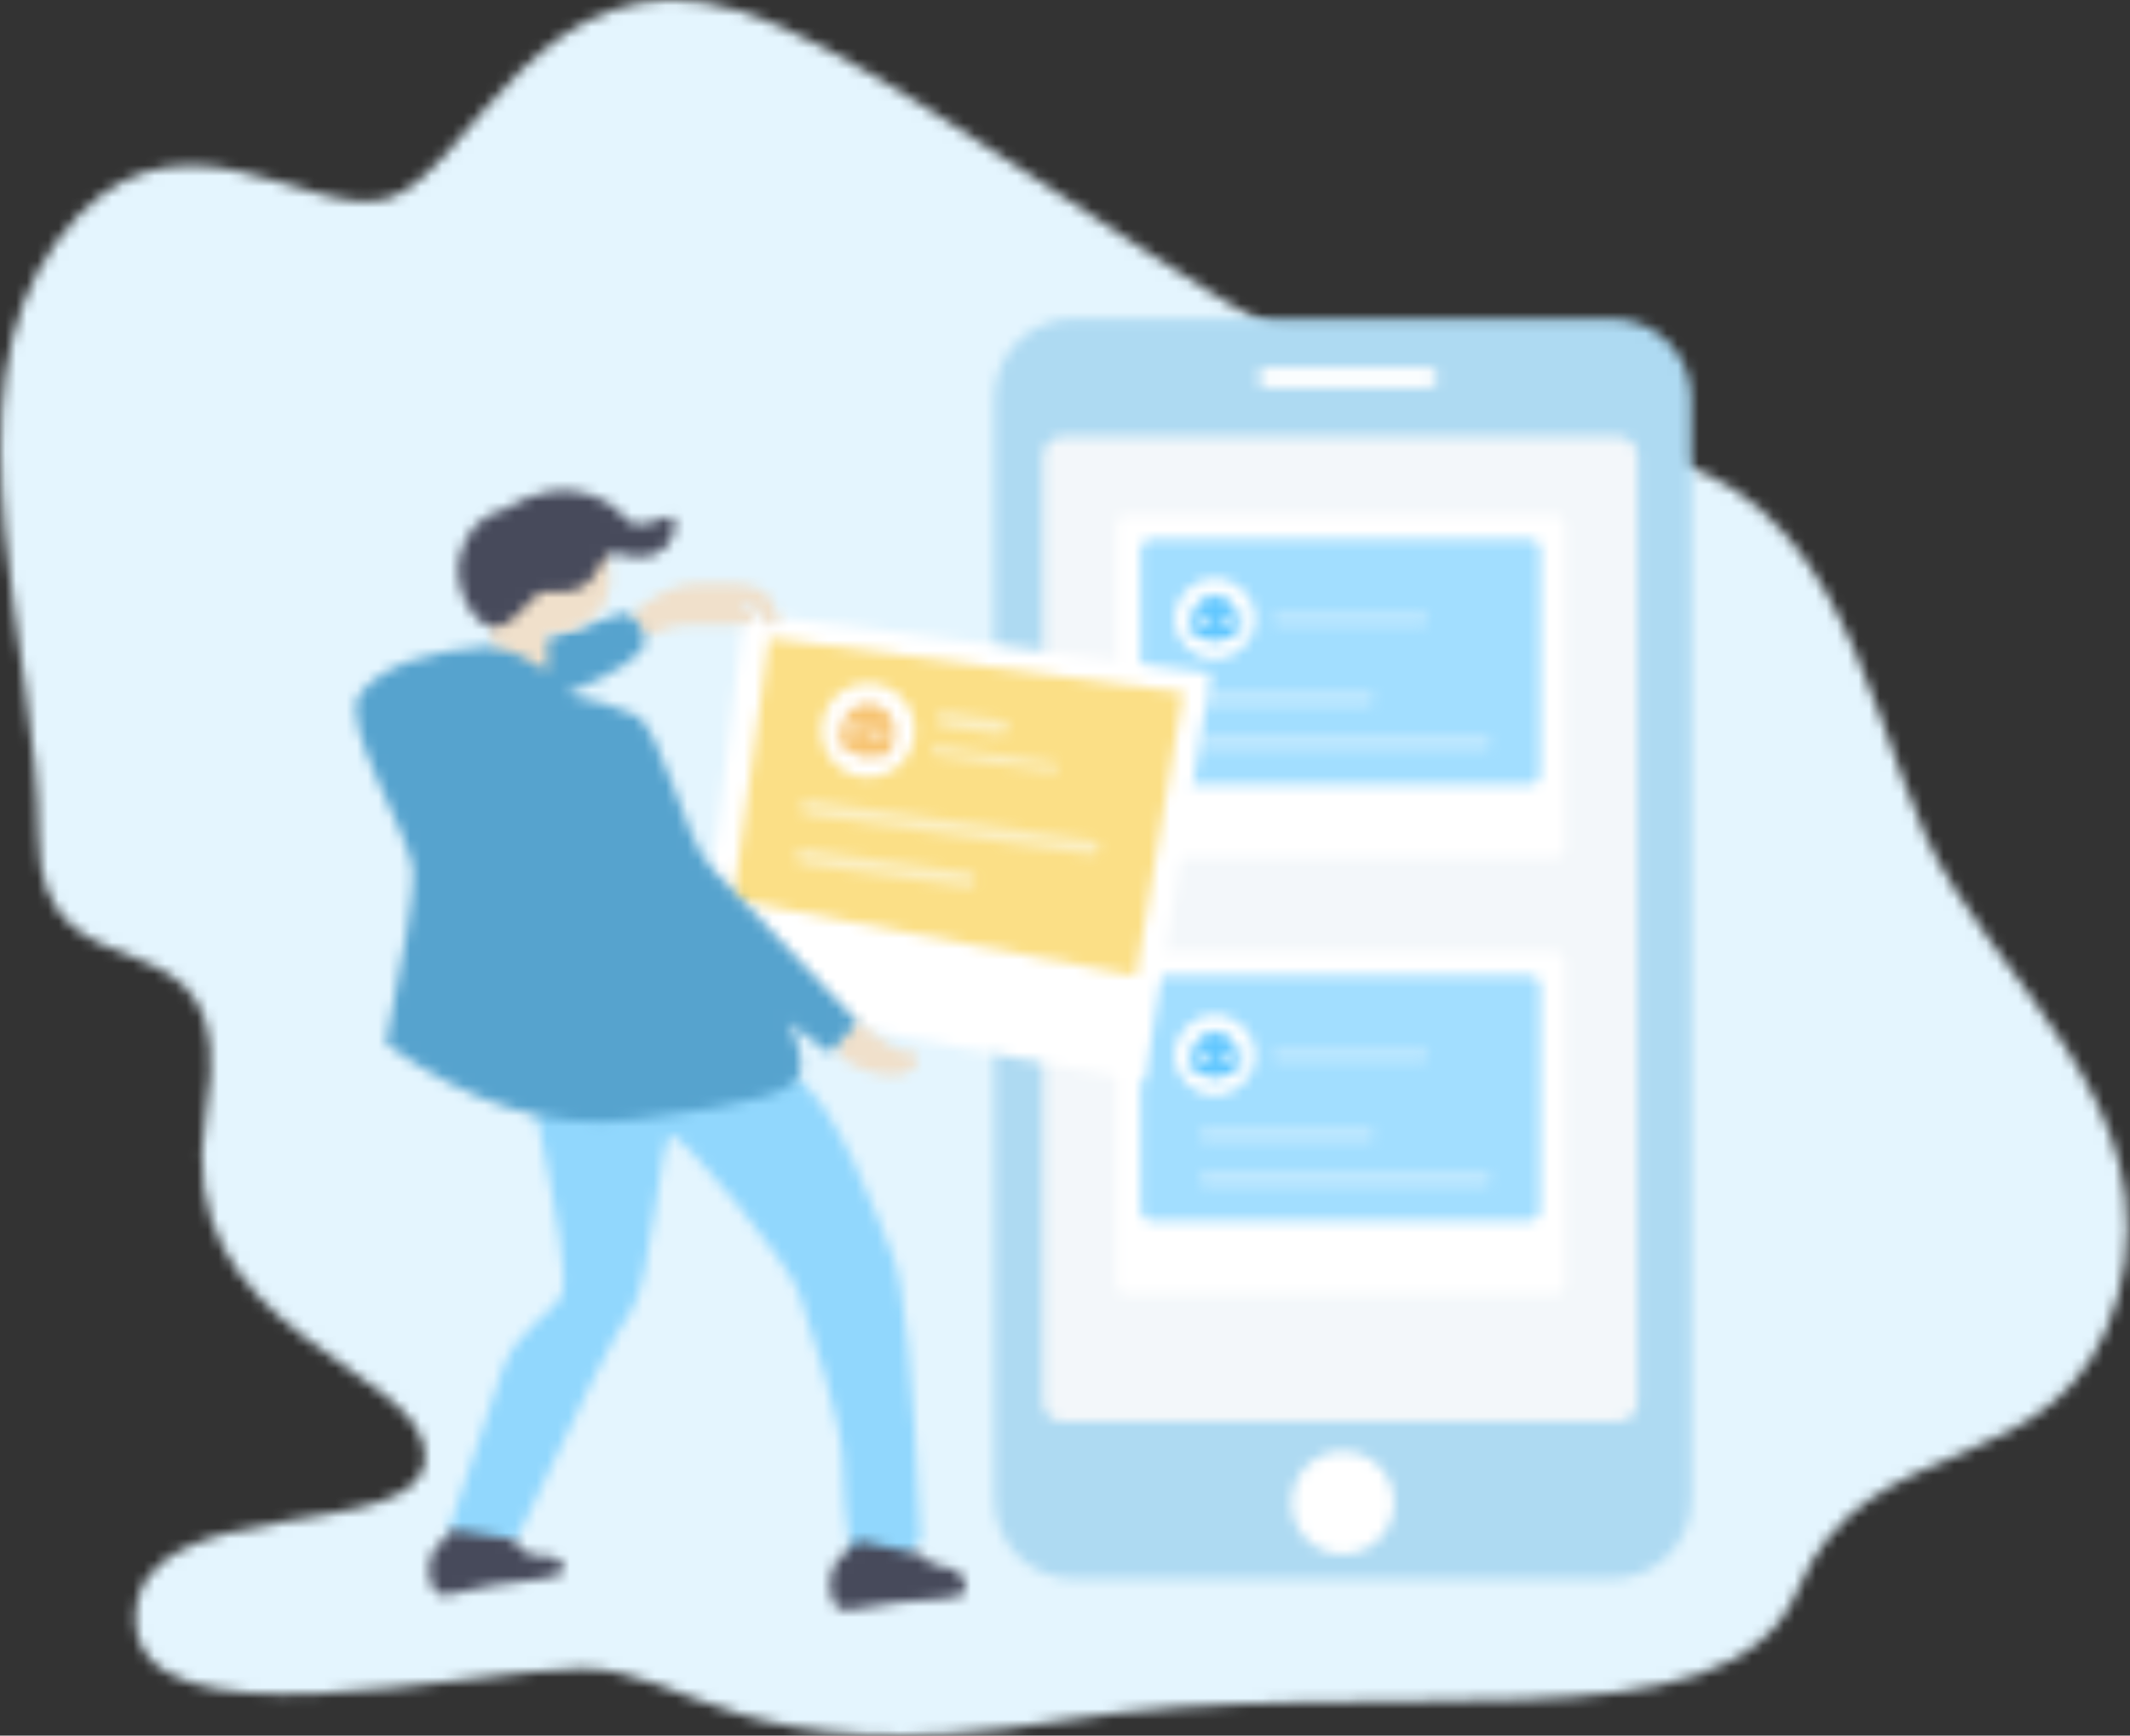 <?xml version="1.0" encoding="UTF-8"?>
<svg width="200px" height="163px" viewBox="0 0 200 163" version="1.1" xmlns="http://www.w3.org/2000/svg" xmlns:xlink="http://www.w3.org/1999/xlink">
    <rect x="0" y="0" width="200" height="163" fill="#333333" stroke="none"/>
    <!-- Generator: Sketch 52.4 (67378) - http://www.bohemiancoding.com/sketch -->
    <title>分组 7</title>
    <desc>Created with Sketch.</desc>
    <defs>
        <path d="M36.585,18.574 C44.238,16.069 50.674,-4.785 69.422,1.014 C88.169,6.812 126.778,42.259 149.361,42.259 C171.944,42.259 174.881,65.244 180.787,78.466 C186.692,91.687 203.967,103.739 198.829,121.906 C193.691,140.073 175.37,133.347 168.808,149.319 C162.247,165.29 129.618,156.727 99.52,161.628 C69.422,166.529 64.683,156.727 54.596,156.727 C44.508,156.727 12.722,164.507 12.722,152.019 C12.722,139.53 39.908,145.409 39.908,136.793 C39.908,128.177 15.654,125.601 19.323,104.56 C22.992,83.518 3.609,95.586 3.609,78.466 C3.609,61.346 -5.463,37.343 5.34,22.636 C16.143,7.929 28.933,21.079 36.585,18.574 Z" id="path-1"></path>
        <path d="M7.782,0.124 L58.345,0.124 C62.455,0.124 65.787,3.46 65.787,7.575 L65.787,111.008 C65.787,115.124 62.455,118.46 58.345,118.46 L7.782,118.46 C3.673,118.46 0.34,115.124 0.34,111.008 L0.34,7.575 C0.34,3.46 3.673,0.124 7.782,0.124 Z" id="path-3"></path>
        <path d="M2.127,0.463 L54.241,0.463 C55.268,0.463 56.101,1.297 56.101,2.326 L56.101,91.151 C56.101,92.18 55.268,93.014 54.241,93.014 L2.127,93.014 C1.099,93.014 0.266,92.18 0.266,91.151 L0.266,2.326 C0.266,1.297 1.099,0.463 2.127,0.463 Z" id="path-5"></path>
        <path d="M5.157,9.975 C2.503,9.975 0.351,7.81 0.351,5.14 C0.351,2.47 2.503,0.305 5.157,0.305 C7.811,0.305 9.962,2.47 9.962,5.14 C9.962,7.81 7.811,9.975 5.157,9.975 Z" id="path-7"></path>
        <path d="M1.323,0.071 L16.417,0.071 C16.925,0.071 17.337,0.483 17.337,0.992 C17.337,1.501 16.925,1.913 16.417,1.913 L1.323,1.913 C0.815,1.913 0.403,1.501 0.403,0.992 C0.403,0.483 0.815,0.071 1.323,0.071 Z" id="path-9"></path>
        <path d="M1.085,0.376 L41.329,0.376 C41.843,0.376 42.26,0.793 42.26,1.308 L42.26,31.676 C42.26,32.191 41.843,32.608 41.329,32.608 L1.085,32.608 C0.571,32.608 0.154,32.191 0.154,31.676 L0.154,1.308 C0.154,0.793 0.571,0.376 1.085,0.376 Z" id="path-11"></path>
        <path d="M1.047,0.35 L36.715,0.35 C37.229,0.35 37.646,0.767 37.646,1.281 L37.646,22.441 C37.646,22.956 37.229,23.373 36.715,23.373 L1.047,23.373 C0.533,23.373 0.117,22.956 0.117,22.441 L0.117,1.281 C0.117,0.767 0.533,0.35 1.047,0.35 Z" id="path-13"></path>
        <path d="M0.718,0.187 L15.814,0.187 C16.195,0.187 16.504,0.496 16.504,0.877 C16.504,1.259 16.195,1.568 15.814,1.568 L0.718,1.568 C0.336,1.568 0.027,1.259 0.027,0.877 C0.027,0.496 0.336,0.187 0.718,0.187 Z" id="path-15"></path>
        <path d="M0.718,0.139 L26.798,0.139 C27.179,0.139 27.487,0.449 27.487,0.83 C27.487,1.212 27.179,1.521 26.798,1.521 L0.718,1.521 C0.336,1.521 0.027,1.212 0.027,0.83 C0.027,0.449 0.336,0.139 0.718,0.139 Z" id="path-17"></path>
        <path d="M3.841,7.844 C1.756,7.844 0.065,6.157 0.065,4.076 C0.065,1.995 1.756,0.308 3.841,0.308 C5.927,0.308 7.618,1.995 7.618,4.076 C7.618,6.157 5.927,7.844 3.841,7.844 Z" id="path-19"></path>
        <path d="M4.594,2.098 C4.596,2.122 4.598,2.146 4.598,2.171 L4.598,3.289 C4.598,3.728 4.238,4.087 3.798,4.087 L3.511,4.087 C3.196,4.267 2.832,4.37 2.443,4.37 C2.054,4.37 1.689,4.267 1.374,4.087 L1.088,4.087 C0.648,4.087 0.288,3.728 0.288,3.289 L0.288,2.171 C0.288,2.146 0.289,2.122 0.292,2.098 C0.355,0.967 1.294,0.07 2.443,0.07 C3.592,0.07 4.531,0.967 4.594,2.098 Z M2.039,2.312 C2.039,2.056 1.83,1.849 1.574,1.849 C1.317,1.849 1.109,2.056 1.109,2.312 C1.109,2.568 1.317,2.776 1.574,2.776 C1.83,2.776 2.039,2.568 2.039,2.312 Z M3.776,2.312 C3.776,2.056 3.568,1.849 3.312,1.849 C3.055,1.849 2.847,2.056 2.847,2.312 C2.847,2.568 3.055,2.776 3.312,2.776 C3.568,2.776 3.776,2.568 3.776,2.312 Z" id="path-21"></path>
        <path d="M0.972,0.271 L14.499,0.271 C14.826,0.271 15.09,0.535 15.09,0.861 C15.09,1.186 14.826,1.45 14.499,1.45 L0.972,1.45 C0.646,1.45 0.381,1.186 0.381,0.861 C0.381,0.535 0.646,0.271 0.972,0.271 Z" id="path-23"></path>
        <path d="M1.085,0.379 L41.329,0.379 C41.843,0.379 42.26,0.796 42.26,1.31 L42.26,31.679 C42.26,32.194 41.843,32.611 41.329,32.611 L1.085,32.611 C0.571,32.611 0.154,32.194 0.154,31.679 L0.154,1.31 C0.154,0.796 0.571,0.379 1.085,0.379 Z" id="path-25"></path>
        <path d="M1.047,0.353 L36.715,0.353 C37.229,0.353 37.646,0.77 37.646,1.284 L37.646,22.444 C37.646,22.958 37.229,23.375 36.715,23.375 L1.047,23.375 C0.533,23.375 0.117,22.958 0.117,22.444 L0.117,1.284 C0.117,0.77 0.533,0.353 1.047,0.353 Z" id="path-27"></path>
        <path d="M0.718,0.189 L15.814,0.189 C16.195,0.189 16.504,0.499 16.504,0.88 C16.504,1.262 16.195,1.571 15.814,1.571 L0.718,1.571 C0.336,1.571 0.027,1.262 0.027,0.88 C0.027,0.499 0.336,0.189 0.718,0.189 Z" id="path-29"></path>
        <path d="M0.718,0.142 L26.798,0.142 C27.179,0.142 27.487,0.451 27.487,0.833 C27.487,1.214 27.179,1.523 26.798,1.523 L0.718,1.523 C0.336,1.523 0.027,1.214 0.027,0.833 C0.027,0.451 0.336,0.142 0.718,0.142 Z" id="path-31"></path>
        <path d="M3.841,7.847 C1.756,7.847 0.065,6.16 0.065,4.079 C0.065,1.998 1.756,0.31 3.841,0.31 C5.927,0.31 7.618,1.998 7.618,4.079 C7.618,6.16 5.927,7.847 3.841,7.847 Z" id="path-33"></path>
        <path d="M4.594,2.1 C4.596,2.124 4.598,2.149 4.598,2.174 L4.598,3.292 C4.598,3.731 4.238,4.09 3.798,4.09 L3.511,4.09 C3.196,4.27 2.832,4.373 2.443,4.373 C2.054,4.373 1.689,4.27 1.374,4.09 L1.088,4.09 C0.648,4.09 0.288,3.731 0.288,3.292 L0.288,2.174 C0.288,2.149 0.289,2.124 0.292,2.1 C0.355,0.97 1.294,0.072 2.443,0.072 C3.592,0.072 4.531,0.97 4.594,2.1 Z M2.039,2.315 C2.039,2.059 1.83,1.851 1.574,1.851 C1.317,1.851 1.109,2.059 1.109,2.315 C1.109,2.571 1.317,2.778 1.574,2.778 C1.83,2.778 2.039,2.571 2.039,2.315 Z M3.776,2.315 C3.776,2.059 3.568,1.851 3.312,1.851 C3.055,1.851 2.847,2.059 2.847,2.315 C2.847,2.571 3.055,2.778 3.312,2.778 C3.568,2.778 3.776,2.571 3.776,2.315 Z" id="path-35"></path>
        <path d="M0.972,0.274 L14.499,0.274 C14.826,0.274 15.09,0.538 15.09,0.863 C15.09,1.189 14.826,1.453 14.499,1.453 L0.972,1.453 C0.646,1.453 0.381,1.189 0.381,0.863 C0.381,0.538 0.646,0.274 0.972,0.274 Z" id="path-37"></path>
        <polygon id="path-39" points="4.759 0.274 48.618 5.915 42.316 44.318 0.33 36.473"></polygon>
        <polygon id="path-41" points="3.854 0.317 42.717 5.423 38.282 32.033 0.457 24.89"></polygon>
        <path d="M0.434,3.416 C2.786,1.375 4.809,0.354 6.503,0.354 C9.044,0.354 12.817,-0.12 13.807,1.885 C14.271,2.825 15.272,4.281 13.807,4.281 C12.824,4.281 12.94,2.313 11.365,2.313 C9.79,2.313 12.231,2.767 12.231,3.701 C12.231,4.635 6.287,3.927 4.902,4.281 C3.979,4.517 2.941,4.867 1.788,5.33 L0.434,3.416 Z" id="path-43"></path>
        <path d="M2.061,0.303 C4.61,2.283 6.154,3.274 6.694,3.274 C7.505,3.274 8.01,3.376 8.01,4.052 C8.01,4.729 6.975,6.111 3.765,5.248 C1.625,4.673 0.41,3.709 0.121,2.356 L2.061,0.303 Z" id="path-45"></path>
        <path d="M8.429,4.564 C21.65,0.327 29.701,-0.785 32.582,1.228 C36.904,4.247 40.385,14.473 41.955,18.258 C43.002,20.781 43.873,29.649 44.568,44.861 C43.929,46.071 43.058,46.888 41.955,47.311 C40.852,47.734 39.553,47.522 38.059,46.676 C37.54,43.1 37.281,40.104 37.281,37.687 C37.281,34.063 34.093,24.712 33.188,21.816 C32.284,18.92 22.313,6.979 21.183,6.979 C20.053,6.979 19.352,20.937 17.344,23.548 C16.005,25.289 12.446,32.393 6.667,44.861 C4.354,45.385 2.942,45.618 2.433,45.56 C1.923,45.502 1.194,45.025 0.245,44.128 C2.743,36.652 4.425,31.621 5.289,29.035 C6.586,25.155 10.239,23.655 10.946,21.816 C11.418,20.59 10.579,14.84 8.429,4.564 Z" id="path-47"></path>
        <path d="M25.587,0.274 C26.863,0.848 27.502,1.744 27.502,2.96 C27.502,4.176 25.048,5.823 20.14,7.901 C22.683,8.418 24.82,9.065 26.549,9.841 C29.143,11.006 31.226,21.697 33.671,24.096 C35.3,25.696 39.918,30.564 47.523,38.702 L44.897,41.591 L40.919,38.702 C41.76,40.048 42.18,41.482 42.18,43.004 C42.18,45.287 38.068,46.389 26.549,47.872 C18.87,48.86 11.093,46.477 3.221,40.721 C4.931,32.296 5.786,26.972 5.786,24.749 C5.786,21.414 -1.32,10.659 0.772,7.901 C2.864,5.142 7.407,3.845 12.662,3.444 C16.165,3.176 20.473,2.12 25.587,0.274 Z" id="path-49"></path>
        <path d="M8.066,1.116 C8.93,2.168 9.715,2.694 10.42,2.694 C11.478,2.694 12.907,2.652 12.907,4.026 C12.907,4.821 9.454,4.986 6.311,5.44 C4.014,5.772 1.894,6.571 1.346,6.324 C0.045,5.74 0.029,3.147 0.763,2.131 C1.253,1.454 1.827,0.818 2.484,0.221 L8.066,1.116 Z" id="path-51"></path>
        <path d="M8.74,1.604 C9.404,2.354 10.112,2.749 10.865,2.788 C11.994,2.847 13.07,3.512 12.993,4.98 C12.949,5.828 10.007,5.815 6.625,6.123 C4.154,6.348 1.847,7.083 1.274,6.789 C-0.082,6.092 0.046,3.323 0.887,2.279 C1.447,1.584 2.095,0.936 2.831,0.336 L8.74,1.604 Z" id="path-53"></path>
        <path d="M10.665,0.353 C11.739,3.678 11.462,6.054 9.836,7.479 C8.21,8.904 6.719,9.434 5.364,9.067 L5.364,12.719 C3.807,11.809 2.675,11.203 1.968,10.9 C1.261,10.597 0.664,10.409 0.178,10.335 L0.178,6.703 L10.665,0.353 Z" id="path-55"></path>
        <path d="M4.507,2.223 C7.572,0.405 10.301,-0.049 12.697,0.86 C16.289,2.223 15.494,3.618 17.275,3.618 C19.056,3.618 20.564,1.971 20.564,3.618 C20.564,5.265 19.386,6.685 17.275,6.685 C15.164,6.685 14.973,5.744 14.078,6.685 C13.182,7.625 13.162,9.037 11.343,9.713 C9.524,10.389 8.45,9.39 7.406,10.389 C6.362,11.389 5.151,13.254 3.529,13.254 C1.906,13.254 -0.548,9.524 0.469,6.25 C1.148,4.066 2.493,2.724 4.507,2.223 Z" id="path-57"></path>
        <path d="M4.075,9.15 C1.682,8.77 0.051,6.511 0.432,4.103 C0.813,1.695 3.061,0.051 5.455,0.43 C7.848,0.81 9.48,3.069 9.099,5.477 C8.718,7.885 6.469,9.529 4.075,9.15 Z" id="path-59"></path>
        <path d="M5.391,3.184 C5.389,3.213 5.386,3.241 5.382,3.27 L5.177,4.564 C5.097,5.072 4.618,5.422 4.113,5.342 L3.784,5.289 C3.39,5.44 2.953,5.493 2.507,5.422 C2.06,5.351 1.66,5.166 1.332,4.901 L1.003,4.849 C0.499,4.768 0.151,4.287 0.232,3.779 L0.436,2.486 C0.44,2.457 0.447,2.429 0.453,2.401 C0.733,1.105 1.975,0.237 3.293,0.446 C4.612,0.655 5.525,1.865 5.391,3.184 Z M2.419,2.968 C2.466,2.671 2.265,2.393 1.971,2.347 C1.676,2.3 1.4,2.502 1.353,2.798 C1.306,3.095 1.507,3.373 1.801,3.419 C2.095,3.466 2.372,3.264 2.419,2.968 Z M4.413,3.284 C4.46,2.988 4.26,2.71 3.965,2.663 C3.671,2.616 3.394,2.819 3.347,3.115 C3.3,3.411 3.501,3.689 3.795,3.735 C4.09,3.782 4.367,3.58 4.413,3.284 Z" id="path-61"></path>
        <path d="M1.048,0.179 L27.781,3.941 C28.158,3.994 28.421,4.344 28.368,4.721 C28.315,5.099 27.967,5.362 27.589,5.309 L0.856,1.547 C0.479,1.494 0.216,1.145 0.269,0.767 C0.322,0.389 0.671,0.126 1.048,0.179 Z" id="path-63"></path>
        <path d="M1.055,0.123 L16.612,2.312 C16.989,2.365 17.253,2.714 17.2,3.092 C17.147,3.47 16.798,3.733 16.42,3.68 L0.864,1.491 C0.487,1.438 0.223,1.088 0.276,0.711 C0.329,0.333 0.678,0.07 1.055,0.123 Z" id="path-65"></path>
        <path d="M0.84,0.267 L6.207,1.022 C6.585,1.075 6.847,1.424 6.794,1.802 C6.741,2.18 6.393,2.443 6.015,2.39 L0.647,1.635 C0.27,1.582 0.007,1.232 0.06,0.855 C0.113,0.477 0.462,0.214 0.84,0.267 Z" id="path-67"></path>
        <path d="M0.571,0.201 L11.495,1.739 C11.754,1.775 11.934,2.014 11.898,2.273 C11.861,2.532 11.622,2.712 11.364,2.676 L0.44,1.138 C0.181,1.102 0.001,0.863 0.038,0.604 C0.074,0.345 0.313,0.165 0.571,0.201 Z" id="path-69"></path>
    </defs>
    <g id="聊天" stroke="none" stroke-width="1" fill="none" fill-rule="evenodd">
        <g id="群消息-copy" transform="translate(-490, -1168)">
            <g id="分组-7" transform="translate(490, 1168)">
                <g id="分组">
                    <mask id="mask-2" fill="white">
                        <use xlink:href="#path-1"></use>
                    </mask>
                    <g id="Clip-403"></g>
                    <polygon id="Fill-402" fill="#E4F5FE" mask="url(#mask-2)" points="-2.281 -2.329 202.097 -2.329 202.097 165.329 -2.281 165.329"></polygon>
                </g>
                <g id="分组" transform="translate(93.023, 29.806)">
                    <mask id="mask-4" fill="white">
                        <use xlink:href="#path-3"></use>
                    </mask>
                    <g id="Clip-405"></g>
                    <polygon id="Fill-404" fill="#AEDAF2" mask="url(#mask-4)" points="-1.985 -2.205 68.113 -2.205 68.113 120.788 -1.985 120.788"></polygon>
                </g>
                <g id="分组" transform="translate(97.674, 40.517)">
                    <mask id="mask-6" fill="white">
                        <use xlink:href="#path-5"></use>
                    </mask>
                    <g id="Clip-407"></g>
                    <polygon id="Fill-406" fill="#F3F7FA" mask="url(#mask-6)" points="-2.06 -1.865 58.427 -1.865 58.427 95.343 -2.06 95.343"></polygon>
                </g>
                <g id="分组" transform="translate(120.93, 135.989)">
                    <mask id="mask-8" fill="white">
                        <use xlink:href="#path-7"></use>
                    </mask>
                    <g id="Clip-409"></g>
                    <polygon id="Fill-408" fill="#FFFFFF" mask="url(#mask-8)" points="-1.974 -2.023 12.288 -2.023 12.288 12.303 -1.974 12.303"></polygon>
                </g>
                <g id="分组" transform="translate(117.674, 34.463)">
                    <mask id="mask-10" fill="white">
                        <use xlink:href="#path-9"></use>
                    </mask>
                    <g id="Clip-411"></g>
                    <polygon id="Fill-410" fill="#FFFFFF" mask="url(#mask-10)" points="-1.922 -2.258 19.663 -2.258 19.663 4.241 -1.922 4.241"></polygon>
                </g>
                <g id="分组" transform="translate(104.651, 88.951)">
                    <mask id="mask-12" fill="white">
                        <use xlink:href="#path-11"></use>
                    </mask>
                    <g id="Clip-413"></g>
                    <polygon id="Fill-412" fill="#FFFFFF" mask="url(#mask-12)" points="-2.171 -1.952 44.585 -1.952 44.585 34.936 -2.171 34.936"></polygon>
                </g>
                <g id="分组" transform="translate(106.977, 91.28)">
                    <mask id="mask-14" fill="white">
                        <use xlink:href="#path-13"></use>
                    </mask>
                    <g id="Clip-415"></g>
                    <polygon id="Fill-414" fill="#A2DEFF" mask="url(#mask-14)" points="-2.208 -1.979 39.971 -1.979 39.971 25.701 -2.208 25.701"></polygon>
                </g>
                <g id="分组" transform="translate(112.558, 105.717)">
                    <mask id="mask-16" fill="white">
                        <use xlink:href="#path-15"></use>
                    </mask>
                    <g id="Clip-417"></g>
                    <polygon id="Fill-416" fill="#C2E9FF" mask="url(#mask-16)" points="-2.298 -2.142 18.829 -2.142 18.829 3.897 -2.298 3.897"></polygon>
                </g>
                <g id="分组" transform="translate(112.558, 109.909)">
                    <mask id="mask-18" fill="white">
                        <use xlink:href="#path-17"></use>
                    </mask>
                    <g id="Clip-419"></g>
                    <polygon id="Fill-418" fill="#C2E9FF" mask="url(#mask-18)" points="-2.298 -2.189 29.813 -2.189 29.813 3.849 -2.298 3.849"></polygon>
                </g>
                <g id="分组" transform="translate(110.233, 95.006)">
                    <mask id="mask-20" fill="white">
                        <use xlink:href="#path-19"></use>
                    </mask>
                    <g id="Clip-421"></g>
                    <polygon id="Fill-420" fill="#FFFFFF" mask="url(#mask-20)" points="-2.26 -2.021 9.943 -2.021 9.943 10.173 -2.26 10.173"></polygon>
                </g>
                <g id="分组" transform="translate(111.628, 96.869)">
                    <mask id="mask-22" fill="white">
                        <use xlink:href="#path-21"></use>
                    </mask>
                    <g id="Clip-423"></g>
                    <polygon id="Fill-422" fill="#61C7FF" mask="url(#mask-22)" points="-2.038 -2.259 6.923 -2.259 6.923 6.699 -2.038 6.699"></polygon>
                </g>
                <g id="分组" transform="translate(119.07, 98.266)">
                    <mask id="mask-24" fill="white">
                        <use xlink:href="#path-23"></use>
                    </mask>
                    <g id="Clip-425"></g>
                    <polygon id="Fill-424" fill="#C2E9FF" mask="url(#mask-24)" points="-1.945 -2.058 17.415 -2.058 17.415 3.779 -1.945 3.779"></polygon>
                </g>
                <g id="分组" transform="translate(104.651, 47.969)">
                    <mask id="mask-26" fill="white">
                        <use xlink:href="#path-25"></use>
                    </mask>
                    <g id="Clip-427"></g>
                    <polygon id="Fill-426" fill="#FFFFFF" mask="url(#mask-26)" points="-2.171 -1.95 44.585 -1.95 44.585 34.939 -2.171 34.939"></polygon>
                </g>
                <g id="分组" transform="translate(106.977, 50.297)">
                    <mask id="mask-28" fill="white">
                        <use xlink:href="#path-27"></use>
                    </mask>
                    <g id="Clip-429"></g>
                    <polygon id="Fill-428" fill="#A2DEFF" mask="url(#mask-28)" points="-2.208 -1.976 39.971 -1.976 39.971 25.704 -2.208 25.704"></polygon>
                </g>
                <g id="分组" transform="translate(112.558, 64.734)">
                    <mask id="mask-30" fill="white">
                        <use xlink:href="#path-29"></use>
                    </mask>
                    <g id="Clip-431"></g>
                    <polygon id="Fill-430" fill="#C2E9FF" mask="url(#mask-30)" points="-2.298 -2.139 18.829 -2.139 18.829 3.899 -2.298 3.899"></polygon>
                </g>
                <g id="分组" transform="translate(112.558, 68.926)">
                    <mask id="mask-32" fill="white">
                        <use xlink:href="#path-31"></use>
                    </mask>
                    <g id="Clip-433"></g>
                    <polygon id="Fill-432" fill="#C2E9FF" mask="url(#mask-32)" points="-2.298 -2.186 29.813 -2.186 29.813 3.852 -2.298 3.852"></polygon>
                </g>
                <g id="分组" transform="translate(110.233, 54.023)">
                    <mask id="mask-34" fill="white">
                        <use xlink:href="#path-33"></use>
                    </mask>
                    <g id="Clip-435"></g>
                    <polygon id="Fill-434" fill="#FFFFFF" mask="url(#mask-34)" points="-2.26 -2.018 9.943 -2.018 9.943 10.175 -2.26 10.175"></polygon>
                </g>
                <g id="分组" transform="translate(111.628, 55.886)">
                    <mask id="mask-36" fill="white">
                        <use xlink:href="#path-35"></use>
                    </mask>
                    <g id="Clip-437"></g>
                    <polygon id="Fill-436" fill="#61C7FF" mask="url(#mask-36)" points="-2.038 -2.256 6.923 -2.256 6.923 6.701 -2.038 6.701"></polygon>
                </g>
                <g id="分组" transform="translate(119.07, 57.283)">
                    <mask id="mask-38" fill="white">
                        <use xlink:href="#path-37"></use>
                    </mask>
                    <g id="Clip-439"></g>
                    <polygon id="Fill-438" fill="#C2E9FF" mask="url(#mask-38)" points="-1.945 -2.055 17.415 -2.055 17.415 3.781 -1.945 3.781"></polygon>
                </g>
                <g id="分组" transform="translate(65.116, 57.283)">
                    <mask id="mask-40" fill="white">
                        <use xlink:href="#path-39"></use>
                    </mask>
                    <g id="Clip-441"></g>
                    <polygon id="Fill-440" fill="#FFFFFF" mask="url(#mask-40)" points="-1.996 -2.055 50.943 -2.055 50.943 46.647 -1.996 46.647"></polygon>
                </g>
                <g id="分组" transform="translate(68.372, 59.611)">
                    <mask id="mask-42" fill="white">
                        <use xlink:href="#path-41"></use>
                    </mask>
                    <g id="Clip-443"></g>
                    <polygon id="Fill-442" fill="#FBDF86" mask="url(#mask-42)" points="-0.926 -2.18 45.253 -0.565 44.027 34.564 -2.151 32.949"></polygon>
                </g>
                <g id="分组" transform="translate(58.605, 54.489)">
                    <mask id="mask-44" fill="white">
                        <use xlink:href="#path-43"></use>
                    </mask>
                    <g id="Clip-445"></g>
                    <polygon id="Fill-444" fill="#F0E0CB" mask="url(#mask-44)" points="-1.891 -2.023 16.899 -2.023 16.899 7.658 -1.891 7.658"></polygon>
                </g>
                <g id="分组" transform="translate(78.14, 95.471)">
                    <mask id="mask-46" fill="white">
                        <use xlink:href="#path-45"></use>
                    </mask>
                    <g id="Clip-447"></g>
                    <polygon id="Fill-446" fill="#F0E0CB" mask="url(#mask-46)" points="-2.204 -2.026 10.335 -2.026 10.335 7.852 -2.204 7.852"></polygon>
                </g>
                <g id="分组" transform="translate(41.86, 99.663)">
                    <mask id="mask-48" fill="white">
                        <use xlink:href="#path-47"></use>
                    </mask>
                    <g id="Clip-449"></g>
                    <polygon id="Fill-448" fill="#91D7FD" mask="url(#mask-48)" points="-2.081 -2.073 46.894 -2.073 46.894 49.851 -2.081 49.851"></polygon>
                </g>
                <g id="分组" transform="translate(33.023, 57.283)">
                    <mask id="mask-50" fill="white">
                        <use xlink:href="#path-49"></use>
                    </mask>
                    <g id="Clip-451"></g>
                    <polygon id="Fill-450" fill="#56A3CE" mask="url(#mask-50)" points="-1.939 -2.055 49.849 -2.055 49.849 50.417 -1.939 50.417"></polygon>
                </g>
                <g id="分组" transform="translate(40, 143.44)">
                    <mask id="mask-52" fill="white">
                        <use xlink:href="#path-51"></use>
                    </mask>
                    <g id="Clip-453"></g>
                    <polygon id="Fill-452" fill="#474A5B" mask="url(#mask-52)" points="-2.051 -2.108 15.233 -2.108 15.233 8.699 -2.051 8.699"></polygon>
                </g>
                <g id="分组" transform="translate(77.674, 144.371)">
                    <mask id="mask-54" fill="white">
                        <use xlink:href="#path-53"></use>
                    </mask>
                    <g id="Clip-455"></g>
                    <polygon id="Fill-454" fill="#474A5B" mask="url(#mask-54)" points="-1.729 -2.235 15.652 -1.323 15.065 9.894 -2.316 8.982"></polygon>
                </g>
                <g id="分组" transform="translate(46.047, 50.297)">
                    <mask id="mask-56" fill="white">
                        <use xlink:href="#path-55"></use>
                    </mask>
                    <g id="Clip-457"></g>
                    <polygon id="Fill-456" fill="#F0E0CB" mask="url(#mask-56)" points="-2.148 -1.976 13.631 -1.976 13.631 15.047 -2.148 15.047"></polygon>
                </g>
                <g id="分组" transform="translate(42.791, 45.64)">
                    <mask id="mask-58" fill="white">
                        <use xlink:href="#path-57"></use>
                    </mask>
                    <g id="Clip-459"></g>
                    <polygon id="Fill-458" fill="#474A5B" mask="url(#mask-58)" points="-2.096 -1.923 22.89 -1.923 22.89 15.583 -2.096 15.583"></polygon>
                </g>
                <g id="分组" transform="translate(76.744, 63.803)">
                    <mask id="mask-60" fill="white">
                        <use xlink:href="#path-59"></use>
                    </mask>
                    <g id="Clip-461"></g>
                    <polygon id="Fill-460" fill="#FFFFFF" mask="url(#mask-60)" points="-0.812 -2.921 12.449 -0.818 10.342 12.501 -2.919 10.398"></polygon>
                </g>
                <g id="分组" transform="translate(78.605, 65.666)">
                    <mask id="mask-62" fill="white">
                        <use xlink:href="#path-61"></use>
                    </mask>
                    <g id="Clip-463"></g>
                    <polygon id="Fill-462" fill="#F7C472" mask="url(#mask-62)" points="-1.113 -2.61 8.427 -1.097 6.913 8.478 -2.627 6.966"></polygon>
                </g>
                <g id="分组" transform="translate(74.884, 74.98)">
                    <mask id="mask-64" fill="white">
                        <use xlink:href="#path-63"></use>
                    </mask>
                    <g id="Clip-465"></g>
                    <polygon id="Fill-464" fill="#FBEFC2" mask="url(#mask-64)" points="-1.614 -2.547 31.091 2.055 30.252 8.035 -2.453 3.433"></polygon>
                </g>
                <g id="分组" transform="translate(74.419, 79.637)">
                    <mask id="mask-66" fill="white">
                        <use xlink:href="#path-65"></use>
                    </mask>
                    <g id="Clip-467"></g>
                    <polygon id="Fill-466" fill="#FBEFC2" mask="url(#mask-66)" points="-1.607 -2.603 19.922 0.426 19.083 6.406 -2.446 3.377"></polygon>
                </g>
                <g id="分组" transform="translate(87.907, 66.597)">
                    <mask id="mask-68" fill="white">
                        <use xlink:href="#path-67"></use>
                    </mask>
                    <g id="Clip-469"></g>
                    <polygon id="Fill-468" fill="#FBEFC2" mask="url(#mask-68)" points="-1.823 -2.459 9.517 -0.864 8.678 5.116 -2.662 3.52"></polygon>
                </g>
                <g id="分组" transform="translate(87.442, 69.857)">
                    <mask id="mask-70" fill="white">
                        <use xlink:href="#path-69"></use>
                    </mask>
                    <g id="Clip-471"></g>
                    <polygon id="Fill-470" fill="#FBEFC2" mask="url(#mask-70)" points="-1.876 -2.494 14.59 -0.177 13.811 5.371 -2.654 3.054"></polygon>
                </g>
            </g>
        </g>
    </g>
</svg>
